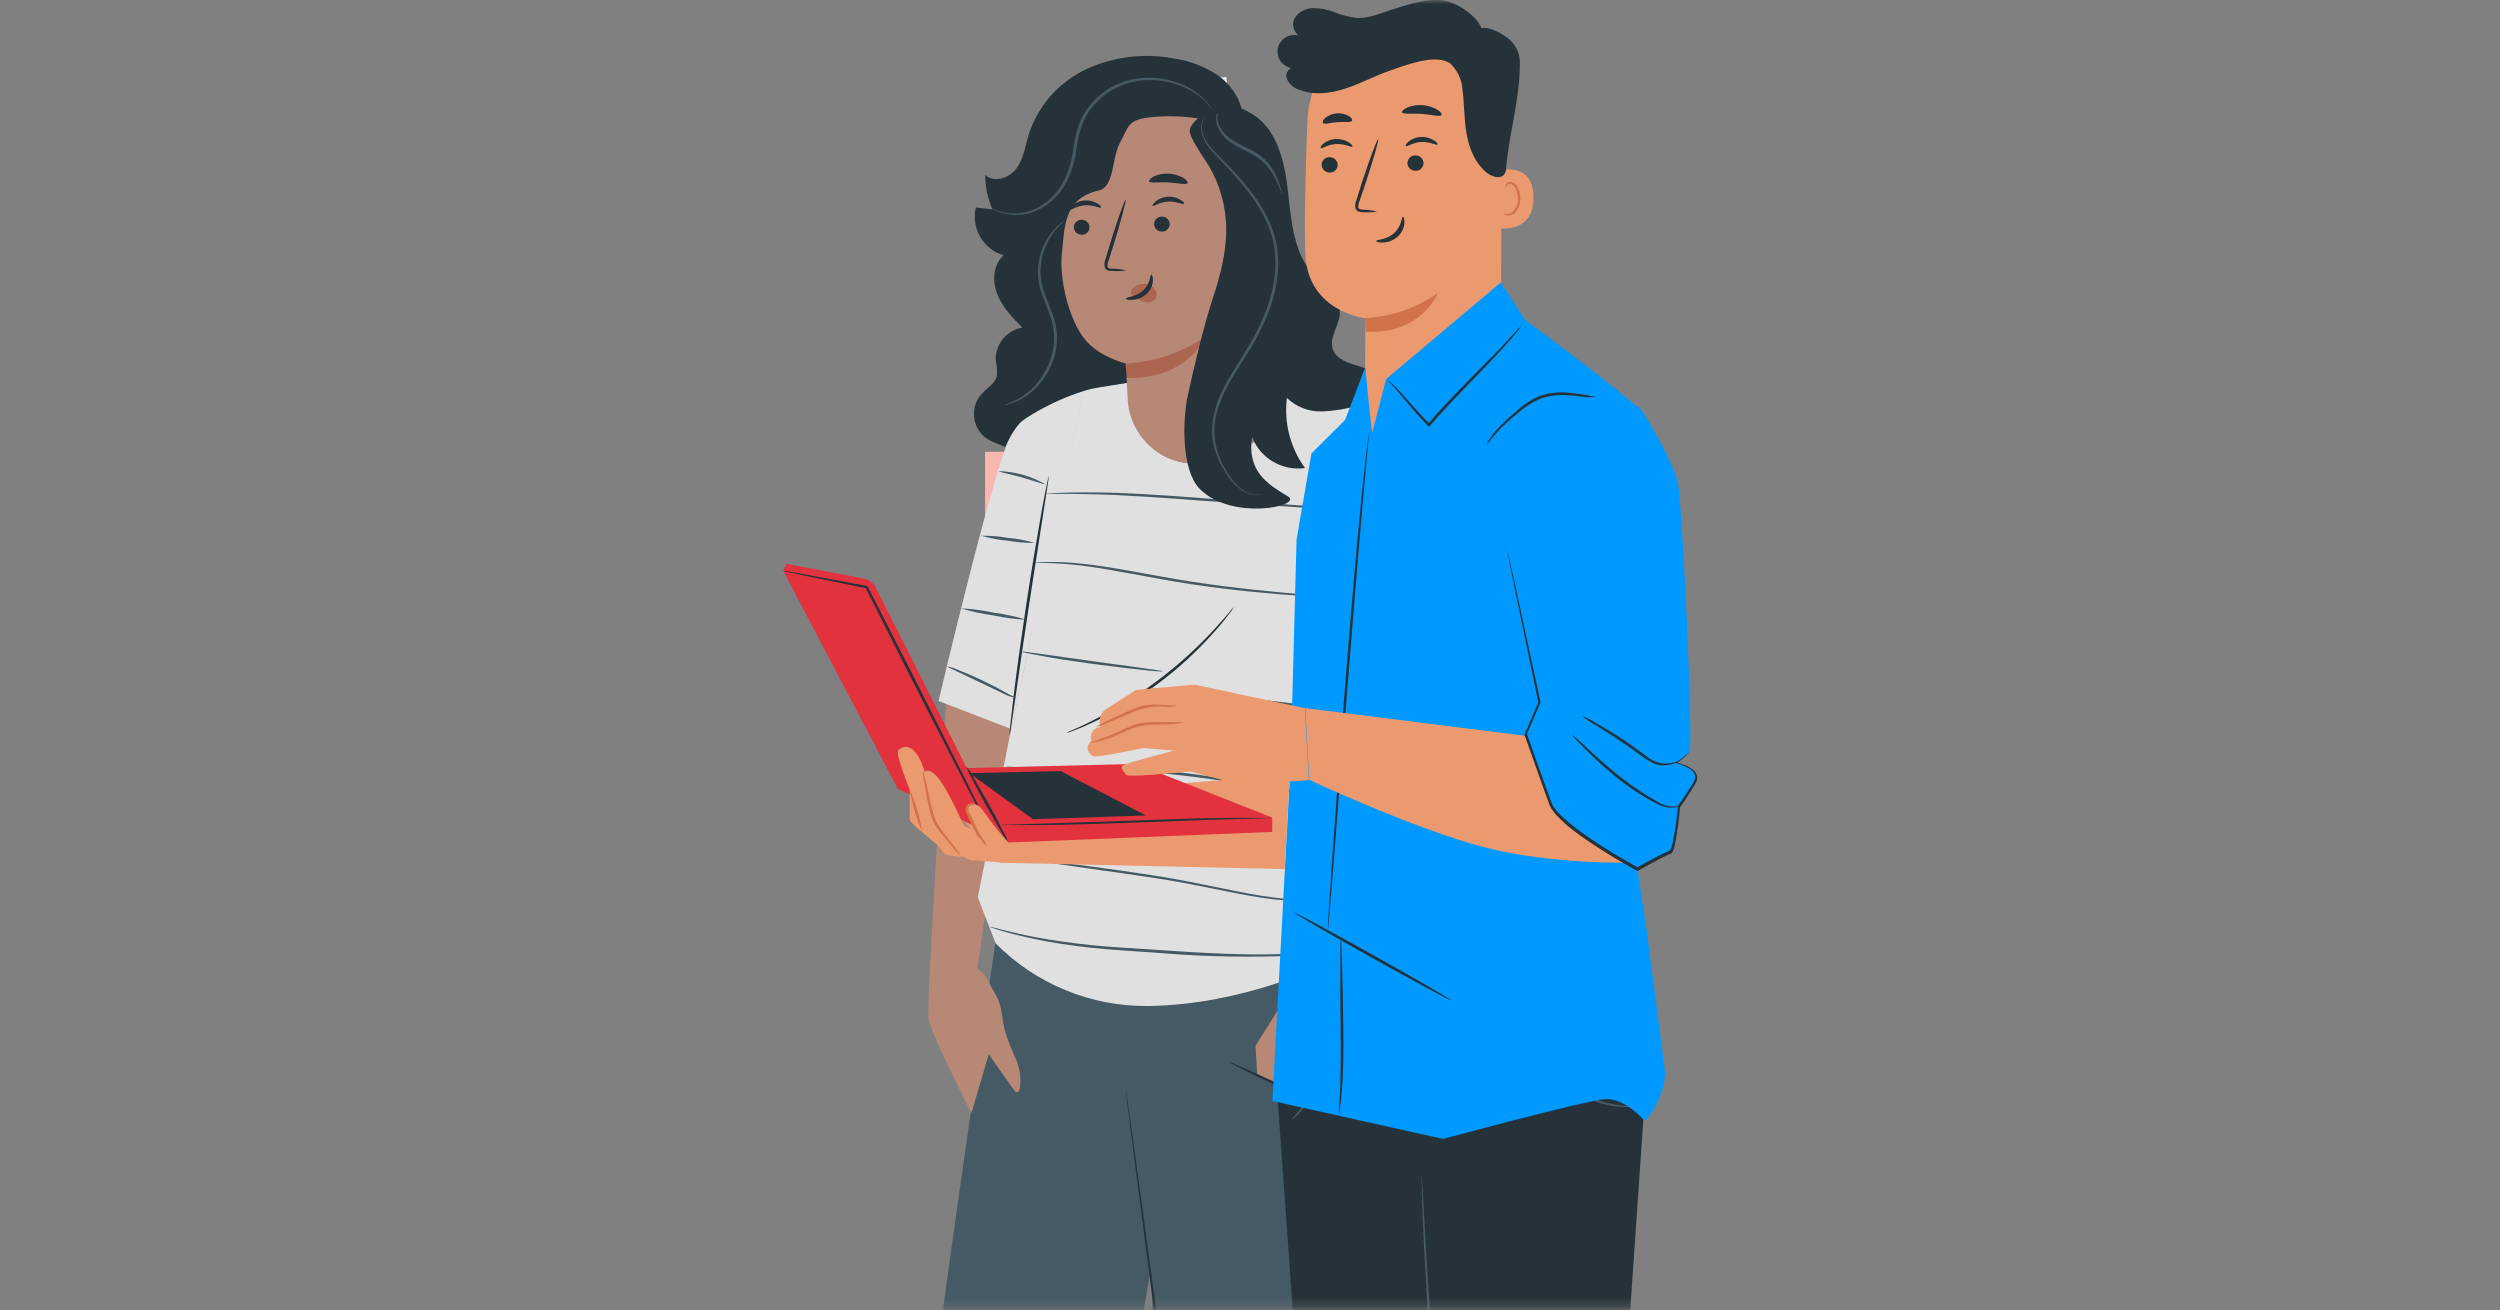 <svg width="290" height="152" viewBox="0 0 290 152" fill="none" xmlns="http://www.w3.org/2000/svg">
<rect x="0" y="0" width="290" height="152" fill="#808080" stroke="none"/>
<mask id="mask0_1302_7906" style="mask-type:alpha" maskUnits="userSpaceOnUse" x="0" y="0" width="290" height="152">
<rect width="289.534" height="151.75" fill="#D9D9D9"/>
</mask>
<g mask="url(#mask0_1302_7906)">
<path d="M109.373 152C111.665 135.195 115.458 109.405 115.458 109.405H115.447L116.561 99.852L127.694 100.025L136.252 131.367L132.664 152H109.373Z" fill="#455A64"/>
<path d="M133.603 149.003L124.763 99.787L148.252 99.451C148.253 99.453 151.768 103.228 153.499 106.852C155.23 110.466 156.344 119.099 156.344 119.099C156.344 119.099 161.213 129.939 160.477 135.479C160.197 137.59 159.305 144.389 158.307 152H133.692L133.603 149.003Z" fill="#455A64"/>
<path d="M133.86 152C132.891 144.508 132.087 138.298 131.511 133.867C131.218 131.509 130.98 129.659 130.818 128.382C130.742 127.765 130.689 127.279 130.645 126.943C130.602 126.608 130.602 126.445 130.602 126.445C130.602 126.445 130.634 126.608 130.689 126.933C130.742 127.257 130.807 127.755 130.894 128.371C131.078 129.648 131.327 131.498 131.662 133.846L134.123 152H133.86Z" fill="#263239"/>
<path d="M149.962 152L147.711 120.566H147.722L170.992 119.409L173.387 152H149.962Z" fill="#263239"/>
<path d="M165.609 152C165.546 151.026 165.485 150.077 165.432 149.177C165.205 145.141 165.043 141.863 164.978 139.591C164.946 138.476 164.902 137.599 164.902 136.983V136.064C164.902 136.064 164.946 136.107 164.946 136.269C164.956 136.442 164.989 136.669 164.989 136.95C165.021 137.556 165.065 138.433 165.129 139.558C165.227 141.82 165.422 145.097 165.681 149.133C165.741 150.047 165.808 151.012 165.879 152H165.609Z" fill="#455A64"/>
<path d="M166.512 152L164.825 135.674L158.658 120.051L190.683 118.742L190.693 118.72V128.955L189.105 152H166.512Z" fill="#263239"/>
<path d="M132.109 61.108H144.27V73.27H132.109V61.108Z" fill="#EE7160"/>
<path d="M114.267 52.41H126.428V73.269H114.267V52.41Z" fill="#EE7160"/>
<g opacity="0.5">
<path d="M114.267 52.41H126.428V73.269H114.267V52.41Z" fill="white"/>
</g>
<path d="M142.268 8.939C142.268 8.939 143.718 22.376 141.868 29.733L123.919 28.944C123.919 28.944 127.76 15.69 125.402 9.837L142.268 8.939Z" fill="#EBEBEB"/>
<path d="M126.874 14.608C126.874 14.673 129.6 14.889 132.965 15.095C136.341 15.301 139.067 15.409 139.078 15.344C139.078 15.279 136.351 15.052 132.987 14.846C129.611 14.641 126.885 14.543 126.874 14.608Z" fill="white"/>
<path d="M126.862 17.681C126.862 17.746 129.589 17.963 132.954 18.168C136.329 18.374 139.066 18.482 139.066 18.417C139.066 18.352 136.34 18.136 132.976 17.93C129.6 17.724 126.874 17.616 126.862 17.681Z" fill="white"/>
<path d="M129.956 20.699C130.291 20.786 130.627 20.829 130.962 20.84C131.579 20.905 132.455 20.97 133.429 21.024C134.392 21.078 135.279 21.122 135.896 21.132C136.231 21.175 136.578 21.175 136.924 21.132C136.588 21.046 136.253 21.002 135.907 20.992C135.29 20.927 134.414 20.862 133.44 20.808C132.477 20.754 131.59 20.71 130.973 20.699C130.638 20.656 130.291 20.656 129.956 20.699Z" fill="white"/>
<path d="M141.889 114.263C141.954 114.079 141.976 113.885 141.987 113.679C142.03 113.311 142.052 112.77 142.062 112.099C142.062 110.357 141.954 108.615 141.76 106.884C141.522 104.915 141.327 103.13 141.143 101.702C141.089 100.988 141.002 100.263 140.862 99.559C140.797 100.285 140.807 101.009 140.894 101.734C140.981 103.065 141.186 104.904 141.403 106.928C141.619 108.95 141.77 110.79 141.814 112.11C141.857 113.43 141.835 114.263 141.9 114.274L141.889 114.263Z" fill="#455A64"/>
<path d="M139.239 105.543C139.64 104.612 139.878 103.617 139.943 102.611C140.126 101.616 140.159 100.598 140.018 99.592C139.813 100.576 139.672 101.561 139.596 102.557C139.412 103.542 139.293 104.537 139.228 105.532L139.239 105.543Z" fill="#455A64"/>
<path d="M130.14 102.621C130.205 102.621 130.183 102.157 130.692 101.81C130.833 101.713 130.995 101.659 131.168 101.637C131.342 101.616 131.503 101.637 131.666 101.713C131.861 101.789 132.023 101.907 132.142 102.08C132.261 102.243 132.315 102.448 132.315 102.654C132.315 102.859 132.25 103.054 132.142 103.227C132.023 103.39 131.861 103.519 131.666 103.595C131.503 103.649 131.33 103.671 131.168 103.65C131.006 103.628 130.844 103.563 130.703 103.465C130.205 103.097 130.248 102.611 130.183 102.633C130.119 102.654 130.13 102.74 130.151 102.935C130.195 103.216 130.335 103.477 130.551 103.66C130.714 103.812 130.919 103.909 131.136 103.953C131.352 103.996 131.58 103.985 131.785 103.909C132.034 103.823 132.261 103.66 132.423 103.444C132.585 103.227 132.672 102.968 132.672 102.697C132.672 102.427 132.597 102.167 132.445 101.94C132.294 101.713 132.077 101.54 131.828 101.453C131.623 101.378 131.406 101.345 131.19 101.388C130.974 101.421 130.768 101.518 130.606 101.659C130.378 101.832 130.227 102.092 130.183 102.362C130.119 102.546 130.151 102.654 130.162 102.654L130.14 102.621Z" fill="#455A64"/>
<path d="M159.135 47.725C161.678 50.041 163.777 52.8 165.302 55.883C167.38 60.135 180.06 84.792 178.307 87.475C176.554 90.158 171.383 92.408 170.863 92.333C170.344 92.257 160.629 86.415 160.629 86.415C160.629 86.415 154.581 67.124 154.516 67.081C154.451 67.027 159.146 47.736 159.146 47.736L159.135 47.725Z" fill="#E0E0E0"/>
<path d="M109.811 80.529C109.811 80.529 107.431 116.178 107.701 118.061C107.972 119.943 112.689 129.118 112.689 129.118L115.848 118.353L113.273 113.127L117.449 83.753L109.811 80.518L109.811 80.529Z" fill="#B78876"/>
<path d="M125.738 45.172L130.812 44.382C130.812 44.382 130.574 53.448 138.44 53.784C147.366 54.152 148.913 44.62 148.913 44.62C148.913 44.62 157.535 46.211 159.115 47.66C160.695 49.11 153.208 87.182 153.208 87.182L153.922 111.763C153.922 111.763 144.358 116.567 133.17 116.697C129.893 116.73 126.636 116.112 123.596 114.857C120.555 113.614 117.807 111.763 115.492 109.426L113.426 104.093L117.331 84.37L125.738 45.172Z" fill="#E0E0E0"/>
<path d="M125.748 45.345C125.748 45.345 119.495 47.196 117.59 49.738C115.697 52.281 108.87 81.318 108.87 81.318L117.309 84.564L125.748 45.356V45.345Z" fill="#E0E0E0"/>
<path d="M121.635 55.126C121.646 55.234 121.646 55.331 121.635 55.439C121.635 55.677 121.56 55.97 121.517 56.326C121.397 57.138 121.224 58.23 121.019 59.562C120.586 62.342 120.002 66.085 119.363 70.229C118.725 74.373 118.195 78.138 117.795 80.918C117.6 82.249 117.437 83.342 117.319 84.153L117.167 85.04C117.135 85.246 117.113 85.343 117.102 85.343C117.091 85.246 117.091 85.138 117.102 85.04C117.102 84.802 117.156 84.499 117.189 84.153C117.264 83.385 117.394 82.27 117.557 80.897C117.892 78.149 118.411 74.362 119.039 70.186C119.666 66.01 120.305 62.245 120.791 59.529C121.029 58.166 121.246 57.062 121.408 56.305C121.473 55.958 121.538 55.688 121.592 55.439C121.592 55.342 121.614 55.234 121.646 55.136L121.635 55.126Z" fill="#263239"/>
<path d="M143.176 70.359C143.013 70.64 142.819 70.9 142.613 71.16C142.245 71.668 141.672 72.393 140.936 73.215C137.063 77.619 132.325 81.189 127.012 83.688C126.006 84.164 125.162 84.522 124.578 84.738C124.275 84.868 123.971 84.965 123.658 85.051C123.939 84.889 124.232 84.737 124.535 84.629C125.108 84.381 125.92 84.013 126.915 83.493C132.119 80.897 136.814 77.37 140.763 73.097C141.52 72.274 142.116 71.603 142.516 71.116C142.711 70.846 142.927 70.597 143.165 70.381L143.176 70.359Z" fill="#263239"/>
<path d="M121.236 56.164C121.203 56.251 120.035 55.797 118.564 55.385C117.092 54.974 115.859 54.768 115.87 54.65C117.753 54.703 119.602 55.224 121.236 56.164Z" fill="#455A64"/>
<path d="M158.432 59.291C158.302 59.302 158.172 59.302 158.053 59.291L156.96 59.237L152.979 59.01L139.812 58.112C134.662 57.712 130.009 57.398 126.634 57.333C124.957 57.29 123.583 57.279 122.642 57.29H121.549C121.419 57.301 121.3 57.301 121.171 57.29C121.289 57.258 121.419 57.236 121.549 57.246C121.798 57.246 122.166 57.203 122.631 57.181C123.572 57.138 124.946 57.106 126.634 57.117C130.021 57.117 134.683 57.409 139.823 57.809L152.99 58.794L156.982 59.129L158.064 59.237C158.194 59.237 158.313 59.248 158.432 59.28L158.432 59.291Z" fill="#455A64"/>
<path d="M120.002 62.969C118.975 62.991 117.936 62.904 116.919 62.721C115.88 62.634 114.842 62.439 113.835 62.147C114.863 62.125 115.902 62.212 116.919 62.396C117.968 62.483 118.996 62.666 120.002 62.969Z" fill="#455A64"/>
<path d="M156.549 69.44C156.419 69.462 156.3 69.462 156.17 69.44L155.099 69.397C154.169 69.342 152.827 69.266 151.161 69.147C147.85 68.909 143.252 68.531 138.221 67.774C135.711 67.395 133.331 66.93 131.167 66.54C129.014 66.14 127.056 65.804 125.4 65.599C123.745 65.404 122.414 65.339 121.484 65.307C120.564 65.285 120.045 65.306 120.034 65.274C120.153 65.241 120.283 65.231 120.413 65.231C120.661 65.231 121.029 65.188 121.484 65.188C122.804 65.177 124.113 65.231 125.433 65.382C127.088 65.545 129.047 65.858 131.21 66.248C133.374 66.637 135.755 67.092 138.265 67.481C143.274 68.249 147.85 68.66 151.161 68.953L155.088 69.299L156.159 69.407C156.289 69.407 156.419 69.407 156.538 69.44L156.549 69.44Z" fill="#455A64"/>
<path d="M134.965 77.868C134.748 77.889 134.522 77.889 134.305 77.868C133.883 77.868 133.277 77.781 132.52 77.705C131.027 77.553 128.949 77.305 126.677 77.002C124.395 76.688 122.361 76.385 120.857 76.093C120.121 75.963 119.515 75.844 119.104 75.757C118.899 75.725 118.682 75.671 118.488 75.596C118.704 75.584 118.931 75.596 119.147 75.639L120.911 75.877L126.742 76.699L132.574 77.5L134.337 77.759C134.554 77.77 134.76 77.813 134.965 77.878V77.868Z" fill="#455A64"/>
<path d="M154.43 82.249C154.159 82.27 153.878 82.249 153.607 82.217L151.368 82.011C149.475 81.827 146.867 81.546 143.978 81.222C141.09 80.897 138.493 80.604 136.589 80.334L134.361 80.021C134.09 79.999 133.808 79.945 133.549 79.87C133.82 79.858 134.101 79.869 134.371 79.901L136.611 80.108C138.493 80.291 141.111 80.572 144 80.907C146.9 81.232 149.485 81.524 151.39 81.795L153.618 82.097C153.889 82.119 154.17 82.174 154.43 82.249Z" fill="#455A64"/>
<path d="M153.467 92.516C153.337 92.516 153.218 92.516 153.088 92.484L152.017 92.311L148.101 91.618C144.801 91.055 140.224 90.245 135.161 89.736C132.618 89.487 130.184 89.325 127.966 89.281C125.759 89.238 123.747 89.281 122.081 89.281C120.414 89.281 119.04 89.206 118.099 89.119C117.634 89.076 117.277 89.043 117.028 89C116.899 88.99 116.779 88.968 116.649 88.936C116.779 88.925 116.909 88.925 117.028 88.936L118.11 89C119.051 89.043 120.403 89.076 122.081 89.054C123.757 89.033 125.781 88.968 127.977 89C130.173 89.033 132.64 89.173 135.193 89.422C140.3 89.93 144.866 90.774 148.165 91.402C149.81 91.726 151.141 92.019 152.06 92.192L153.11 92.419C153.229 92.44 153.348 92.473 153.456 92.516H153.467Z" fill="#455A64"/>
<path d="M153.65 104.255C153.521 104.298 153.391 104.321 153.261 104.331C153.001 104.374 152.612 104.418 152.103 104.45C150.686 104.537 149.258 104.494 147.841 104.331C144.249 103.963 139.445 102.676 134.046 101.864C128.647 101.053 123.714 100.404 120.176 99.852C118.77 99.668 117.374 99.419 115.989 99.083C115.61 98.975 115.253 98.856 114.896 98.705C114.767 98.662 114.647 98.597 114.539 98.522C114.669 98.553 114.799 98.586 114.918 98.64C115.275 98.78 115.632 98.911 116 99.008C116.962 99.246 118.412 99.419 120.186 99.668C123.735 100.166 128.658 100.739 134.078 101.594C139.499 102.448 144.303 103.714 147.851 104.125C149.247 104.309 150.664 104.385 152.082 104.353C153.099 104.299 153.65 104.223 153.65 104.255Z" fill="#455A64"/>
<path d="M119.082 71.895C117.784 71.83 116.507 71.657 115.242 71.386C113.954 71.213 112.688 70.943 111.444 70.565C112.742 70.63 114.03 70.802 115.295 71.073C116.583 71.246 117.849 71.516 119.082 71.895Z" fill="#455A64"/>
<path d="M117.848 80.864C117.848 80.864 117.718 80.907 117.492 80.864C117.177 80.81 116.874 80.702 116.583 80.551L113.802 79.209C111.616 78.17 109.832 77.359 109.864 77.294C110.286 77.37 110.708 77.5 111.097 77.694C111.833 77.976 112.85 78.398 113.943 78.928C115.035 79.447 116.009 79.955 116.701 80.356C117.059 80.583 117.448 80.756 117.859 80.875L117.848 80.864Z" fill="#455A64"/>
<path d="M114.778 107.49C114.907 107.501 115.048 107.533 115.167 107.565L116.282 107.858C117.244 108.107 118.651 108.442 120.393 108.767C122.135 109.091 124.233 109.384 126.56 109.632C128.875 109.882 131.493 109.99 134.198 110.185C139.619 110.574 144.541 110.801 148.101 110.682C149.875 110.639 151.314 110.52 152.299 110.444L153.435 110.336C153.564 110.325 153.705 110.325 153.846 110.336C153.716 110.379 153.586 110.401 153.456 110.411C153.197 110.455 152.84 110.52 152.32 110.584C151.336 110.704 149.897 110.855 148.112 110.931C143.459 111.049 138.807 110.92 134.177 110.52C131.472 110.325 128.875 110.195 126.527 109.935C124.18 109.676 122.081 109.351 120.328 108.994C118.575 108.637 117.191 108.269 116.227 107.988C115.751 107.858 115.383 107.728 115.135 107.642C115.016 107.598 114.897 107.545 114.789 107.48L114.778 107.49Z" fill="#455A64"/>
<path d="M112.008 118.341C113.836 121.079 115.719 123.784 117.645 126.467C117.731 126.575 117.828 126.705 117.969 126.705C118.11 126.705 118.251 126.488 118.294 126.315C118.477 125.125 118.316 123.914 117.818 122.81C117.32 121.728 116.898 120.613 116.541 119.466C116.249 118.266 116.26 117 115.741 115.853C115.459 115.237 115.07 114.685 114.777 114.09C114.366 113.149 113.62 112.391 112.678 111.969" fill="#B78876"/>
<path d="M158.021 61.163C158.011 61.498 157.967 61.844 157.902 62.169L157.448 64.895C157.059 67.2 156.485 70.381 155.836 73.896C155.187 77.413 154.603 80.583 154.127 82.876C153.91 83.98 153.715 84.889 153.575 85.592C153.521 85.927 153.434 86.252 153.326 86.576C153.337 86.241 153.38 85.895 153.445 85.571C153.564 84.878 153.705 83.948 153.899 82.844C154.3 80.539 154.862 77.359 155.511 73.843C156.161 70.326 156.745 67.167 157.221 64.873C157.448 63.77 157.632 62.85 157.773 62.158C157.827 61.822 157.902 61.487 158.021 61.174L158.021 61.163Z" fill="#263239"/>
<path d="M168.699 63.153C168.169 63.402 167.606 63.597 167.033 63.738C165.994 64.051 164.566 64.473 162.965 64.917C161.353 65.361 159.914 65.75 158.865 66.01C158.302 66.183 157.729 66.301 157.144 66.377C157.675 66.118 158.237 65.912 158.811 65.76C159.849 65.447 161.277 65.025 162.879 64.582C164.491 64.138 165.919 63.748 166.979 63.488C167.542 63.327 168.115 63.207 168.699 63.153Z" fill="#455A64"/>
<path d="M174.543 74.46C174.381 74.6 174.186 74.719 173.98 74.795C173.439 75.033 172.866 75.228 172.282 75.347C170.81 75.672 168.787 76.05 166.569 76.58C164.351 77.099 162.35 77.619 160.911 78.008L159.201 78.463C159.007 78.538 158.79 78.582 158.585 78.592C158.78 78.484 158.985 78.397 159.201 78.344C159.591 78.203 160.175 78.008 160.889 77.792C162.317 77.348 164.308 76.785 166.537 76.266C168.766 75.747 170.81 75.389 172.271 75.13C172.844 75.022 173.418 74.871 173.97 74.676C174.153 74.59 174.348 74.513 174.543 74.46Z" fill="#455A64"/>
<path d="M162.923 84.554L153.683 108.669L156.302 118.764L172.941 91.002C172.941 91.002 167.002 84.024 162.923 84.554Z" fill="#B78876"/>
<path d="M153.855 108.215L145.644 121.307L145.838 124.682L156.29 129.118L157.047 116.676L153.866 108.226L153.855 108.215Z" fill="#B78876"/>
<path d="M158.822 130.557C158.822 130.557 157.967 130.026 156.528 129.323C156.139 129.128 155.739 128.955 155.328 128.804C154.895 128.641 154.397 128.523 153.889 128.36C152.861 128.035 151.757 127.635 150.621 127.126C148.36 126.121 146.369 125.125 144.92 124.422L143.21 123.557C142.994 123.459 142.788 123.34 142.593 123.21C142.821 123.253 143.048 123.341 143.264 123.449L145.017 124.217L150.762 126.835C151.887 127.322 152.991 127.733 153.997 128.068C154.494 128.241 154.992 128.361 155.436 128.544C155.858 128.707 156.269 128.89 156.669 129.107C157.232 129.41 157.783 129.745 158.303 130.102C158.498 130.232 158.681 130.383 158.844 130.557H158.822Z" fill="#263239"/>
<path d="M122.652 21.403C122.652 17.14 127.629 9.545 131.892 9.696L142.808 14.37C143.435 14.392 144.03 14.652 144.474 15.095C144.917 15.539 145.177 16.123 145.21 16.75L146.291 45.821C146.367 47.845 145.642 49.814 144.268 51.307C142.894 52.8 140.99 53.687 138.967 53.774C136.944 53.849 134.964 53.146 133.45 51.805C131.935 50.463 130.993 48.581 130.831 46.568C130.69 44.501 130.647 42.132 130.647 42.143C130.647 42.154 125.162 41.591 123.583 34.591C122.771 31.129 122.641 26.142 122.641 21.403L122.652 21.403Z" fill="#B78876"/>
<path d="M124.567 26.38C124.578 26.618 124.686 26.834 124.859 26.996C125.032 27.159 125.26 27.245 125.498 27.234C125.616 27.234 125.724 27.212 125.833 27.169C125.941 27.126 126.039 27.061 126.125 26.974C126.212 26.888 126.277 26.791 126.32 26.683C126.363 26.575 126.385 26.455 126.385 26.347C126.374 26.109 126.265 25.892 126.092 25.731C125.919 25.568 125.692 25.481 125.454 25.492C125.335 25.492 125.227 25.514 125.119 25.558C125.01 25.601 124.913 25.666 124.827 25.741C124.74 25.828 124.675 25.925 124.632 26.034C124.589 26.142 124.567 26.26 124.567 26.369L124.567 26.38Z" fill="#263239"/>
<path d="M124.093 24.323C124.211 24.431 124.872 23.88 125.845 23.815C126.83 23.75 127.565 24.193 127.695 24.075C127.815 23.955 127.62 23.815 127.284 23.599C126.841 23.339 126.322 23.209 125.813 23.253C125.305 23.285 124.828 23.479 124.428 23.804C124.114 24.053 124.006 24.28 124.082 24.323H124.093Z" fill="#263239"/>
<path d="M133.872 26.011C133.883 26.249 133.991 26.465 134.164 26.628C134.337 26.79 134.564 26.877 134.802 26.866C134.922 26.866 135.03 26.845 135.138 26.801C135.246 26.758 135.343 26.693 135.43 26.607C135.516 26.52 135.581 26.422 135.625 26.314C135.668 26.206 135.689 26.087 135.689 25.979C135.679 25.741 135.571 25.525 135.398 25.362C135.225 25.2 134.997 25.113 134.759 25.124C134.64 25.124 134.532 25.145 134.424 25.189C134.316 25.232 134.218 25.297 134.131 25.384C134.045 25.47 133.98 25.568 133.937 25.676C133.893 25.784 133.872 25.903 133.872 26.011Z" fill="#263239"/>
<path d="M133.711 23.88C133.83 23.988 134.49 23.437 135.464 23.382C136.437 23.329 137.184 23.762 137.314 23.632C137.444 23.502 137.238 23.372 136.903 23.166C136.459 22.896 135.951 22.776 135.432 22.82C134.923 22.853 134.436 23.047 134.047 23.372C133.744 23.62 133.646 23.847 133.711 23.89L133.711 23.88Z" fill="#263239"/>
<path d="M130.638 31.356C130.107 31.237 129.567 31.172 129.026 31.172C128.777 31.172 128.539 31.129 128.485 30.956C128.453 30.696 128.485 30.436 128.604 30.209L129.22 28.262C130.075 25.492 130.67 23.22 130.562 23.188C130.454 23.155 129.664 25.373 128.82 28.121L128.236 30.079C128.095 30.393 128.074 30.739 128.171 31.064C128.215 31.151 128.268 31.226 128.344 31.28C128.42 31.334 128.506 31.377 128.604 31.399C128.744 31.432 128.896 31.432 129.036 31.432C129.577 31.475 130.119 31.453 130.648 31.356H130.638Z" fill="#263239"/>
<path d="M130.562 42.164C133.894 42.002 137.129 40.91 139.877 39.027C139.877 39.027 137.8 44.047 130.67 43.841L130.562 42.175L130.562 42.164Z" fill="#AB6550"/>
<path d="M131.211 33.693C131.384 33.444 131.612 33.249 131.882 33.12C132.153 32.99 132.445 32.925 132.748 32.947C132.964 32.947 133.18 33 133.375 33.087C133.57 33.173 133.754 33.303 133.895 33.466C134.036 33.617 134.133 33.812 134.154 34.028C134.186 34.234 134.154 34.45 134.046 34.634C133.906 34.818 133.71 34.948 133.494 35.024C133.277 35.099 133.04 35.099 132.813 35.045C132.337 34.916 131.893 34.688 131.514 34.375C131.395 34.298 131.298 34.212 131.222 34.104C131.19 34.05 131.168 33.985 131.168 33.92C131.168 33.855 131.19 33.79 131.222 33.736" fill="#AB6550"/>
<path d="M133.56 31.843C133.397 31.843 133.462 32.903 132.608 33.694C131.742 34.483 130.606 34.461 130.617 34.613C130.617 34.764 130.877 34.807 131.353 34.786C131.98 34.754 132.565 34.505 133.019 34.083C133.452 33.672 133.722 33.108 133.743 32.514C133.755 32.092 133.625 31.843 133.549 31.843L133.56 31.843Z" fill="#263239"/>
<path d="M133.288 21.034C133.396 21.294 134.37 21.099 135.517 21.164C136.675 21.229 137.627 21.489 137.757 21.229C137.822 21.11 137.637 20.872 137.248 20.613C136.729 20.331 136.156 20.169 135.56 20.137C134.965 20.115 134.381 20.223 133.84 20.461C133.429 20.688 133.256 20.916 133.288 21.034Z" fill="#263239"/>
<path d="M124.277 21.467C124.46 21.673 125.12 21.402 125.932 21.349C126.743 21.284 127.436 21.402 127.587 21.154C127.652 21.034 127.522 20.819 127.208 20.634C126.797 20.396 126.311 20.299 125.845 20.353C125.369 20.396 124.915 20.58 124.547 20.883C124.277 21.132 124.2 21.37 124.287 21.467H124.277Z" fill="#263239"/>
<path d="M130.702 43.777L130.561 42.164C130.561 42.164 127.478 41.385 125.876 39.406C123.961 37.079 122.825 32.244 123.193 29.258C123.518 26.628 123.247 23.036 127.456 22.095C129.306 21.673 128.938 18.33 129.923 16.545C130.929 14.695 130.777 14.078 132.866 13.667C134.9 13.407 136.944 13.429 138.967 13.732C138.35 14.251 137.918 14.835 138.015 15.355C138.145 16.047 139.248 17.768 139.649 18.341C141.163 20.526 142.051 23.079 142.213 25.73C142.397 28.76 141.629 31.778 140.666 34.656C139.703 37.534 138.426 42.89 137.788 45.864C137.15 48.829 137.042 54.585 139.194 56.738C142.894 60.438 151.041 58.729 149.451 57.614C146.908 56.089 144.68 54.671 145.221 50.636C145.675 51.858 146.54 52.886 147.655 53.546C148.78 54.206 150.089 54.477 151.377 54.293C149.678 51.945 148.921 49.035 149.278 46.157C149.819 46.676 150.446 47.076 151.139 47.346C151.831 47.617 152.578 47.747 153.324 47.725C154.806 47.672 156.289 47.422 157.706 46.99C158.788 46.708 160.043 46.232 160.259 45.14C160.497 43.842 159.058 42.9 157.792 42.522C156.527 42.143 155.012 41.743 154.601 40.498C154.135 39.103 155.423 37.707 155.423 36.236C155.423 34.386 153.573 33.217 152.34 31.865C150.143 29.398 149.808 25.871 149.451 22.625C149.105 19.369 148.455 15.777 145.924 13.688C145.34 13.245 144.701 12.877 144.03 12.596C143.587 11.016 142.592 9.642 141.228 8.712C139.757 7.738 138.102 7.089 136.349 6.818C132.919 6.126 129.36 6.526 126.158 7.954C124.567 8.679 123.15 9.718 121.982 11.005C120.813 12.304 119.926 13.818 119.374 15.474C118.952 16.837 118.757 18.319 117.957 19.477C117.156 20.634 115.317 21.273 114.289 20.288C114.289 21.663 114.57 23.026 115.121 24.291L113.196 24.064C112.926 25.222 113.11 26.445 113.704 27.483C114.31 28.511 115.274 29.278 116.42 29.614C115.187 30.696 115.089 32.611 115.685 34.126C116.279 35.641 117.437 36.841 118.584 37.999C117.675 38.161 116.864 38.637 116.301 39.363C115.728 40.087 115.447 40.986 115.512 41.905C115.652 42.467 115.695 43.051 115.63 43.625C115.414 44.513 114.505 44.999 113.889 45.67C113.499 46.102 113.218 46.622 113.077 47.184C112.937 47.747 112.947 48.343 113.088 48.905C113.24 49.468 113.521 49.987 113.921 50.408C114.321 50.831 114.819 51.144 115.371 51.328L116.604 51.848C116.604 51.848 117.567 49.651 118.563 48.84C119.558 48.028 124.026 45.497 127.38 44.956L130.734 44.415L130.647 43.777H130.702Z" fill="#263239"/>
<path d="M146.314 57.333C146.152 57.398 145.968 57.43 145.795 57.43C145.286 57.43 144.789 57.3 144.356 57.051C143.187 56.434 141.932 54.877 141.099 52.691C140.883 52.118 140.742 51.523 140.656 50.906C140.58 50.246 140.58 49.576 140.656 48.916C140.872 47.466 141.348 46.059 142.062 44.783C142.765 43.419 143.663 42.067 144.529 40.66C145.438 39.21 146.206 37.685 146.833 36.095C147.45 34.516 147.829 32.86 147.948 31.161C147.98 30.36 147.948 29.549 147.829 28.749C147.71 27.991 147.515 27.234 147.245 26.51C146.163 23.664 144.291 21.576 142.765 19.855C141.976 19.012 141.251 18.254 140.623 17.573C140.061 16.999 139.65 16.307 139.422 15.528C139.293 15.03 139.303 14.511 139.466 14.035C139.52 13.872 139.595 13.71 139.714 13.58C139.714 13.58 139.617 13.732 139.531 14.056C139.39 14.532 139.39 15.03 139.531 15.495C139.779 16.242 140.201 16.902 140.764 17.454C141.381 18.124 142.149 18.849 142.939 19.693C144.497 21.381 146.401 23.491 147.526 26.401C147.807 27.148 148.013 27.915 148.143 28.694C148.262 29.506 148.294 30.339 148.262 31.161C148.153 32.892 147.775 34.601 147.136 36.224C146.509 37.837 145.73 39.384 144.799 40.844C143.923 42.262 143.025 43.593 142.333 44.934C141.629 46.189 141.153 47.552 140.926 48.959C140.764 50.203 140.905 51.469 141.327 52.659C142.106 54.801 143.317 56.359 144.41 56.975C144.832 57.236 145.297 57.376 145.795 57.398C146.141 57.365 146.314 57.322 146.325 57.333H146.314Z" fill="#455A64"/>
<path d="M148.706 22.539C148.706 22.539 148.468 21.857 147.971 20.818C147.678 20.212 147.311 19.661 146.867 19.152C146.315 18.557 145.655 18.07 144.909 17.713C144.151 17.356 143.405 16.945 142.702 16.48C142.117 16.08 141.652 15.539 141.338 14.911C141.122 14.489 141.025 14.002 141.079 13.526C141.079 13.353 141.144 13.18 141.241 13.039C141.241 13.202 141.23 13.375 141.209 13.537C141.209 13.97 141.338 14.392 141.544 14.771C141.879 15.344 142.334 15.831 142.886 16.199C143.589 16.631 144.324 17.021 145.071 17.367C145.839 17.735 146.532 18.254 147.094 18.892C147.549 19.455 147.916 20.072 148.176 20.743C148.36 21.164 148.511 21.608 148.63 22.051C148.706 22.344 148.739 22.517 148.706 22.527V22.539Z" fill="#455A64"/>
<path d="M114.56 23.837C114.95 24.085 115.361 24.291 115.793 24.453C117.005 24.875 118.325 24.875 119.537 24.453C120.424 24.128 121.236 23.631 121.917 22.982C122.599 22.332 123.15 21.565 123.54 20.699C124.016 19.693 124.33 18.611 124.482 17.497C124.6 16.274 124.903 15.073 125.357 13.937C125.866 12.855 126.602 11.892 127.511 11.103C128.42 10.324 129.48 9.739 130.627 9.393C132.509 8.852 134.5 8.885 136.361 9.512C137.616 9.902 138.752 10.583 139.693 11.503C139.942 11.752 140.169 12.033 140.364 12.325C140.44 12.423 140.494 12.531 140.537 12.65C140.256 12.271 139.953 11.914 139.617 11.579C138.665 10.724 137.54 10.096 136.306 9.729C134.489 9.155 132.553 9.134 130.735 9.675C129.631 10.021 128.614 10.583 127.749 11.341C126.883 12.098 126.169 13.028 125.682 14.067C125.228 15.181 124.946 16.35 124.828 17.551C124.676 18.687 124.341 19.79 123.843 20.829C123.443 21.716 122.859 22.517 122.145 23.176C121.419 23.837 120.575 24.345 119.656 24.659C118.401 25.07 117.038 25.027 115.805 24.551C115.469 24.421 115.166 24.248 114.874 24.043C114.776 23.977 114.69 23.902 114.615 23.815L114.56 23.837Z" fill="#455A64"/>
<path d="M116.562 46.958C116.562 46.958 116.898 46.838 117.482 46.579C118.293 46.222 119.04 45.713 119.69 45.097C120.642 44.177 121.377 43.052 121.821 41.797C122.373 40.272 122.426 38.616 121.962 37.068C121.453 35.435 120.609 33.931 120.447 32.373C120.295 31.01 120.522 29.625 121.106 28.392C121.496 27.559 122.037 26.812 122.708 26.185C122.892 26.012 123.087 25.86 123.292 25.719C123.433 25.622 123.508 25.579 123.52 25.59C123.52 25.601 123.249 25.828 122.805 26.271C122.188 26.921 121.691 27.667 121.334 28.489C120.804 29.701 120.598 31.032 120.75 32.352C120.933 33.834 121.745 35.305 122.286 36.993C122.773 38.605 122.719 40.347 122.123 41.926C121.647 43.214 120.88 44.361 119.873 45.28C119.202 45.908 118.413 46.395 117.558 46.72C117.331 46.817 117.093 46.882 116.855 46.947C116.779 46.979 116.692 46.99 116.606 46.99L116.562 46.958Z" fill="#455A64"/>
<path d="M151.659 14.035C151.778 10.973 153.044 8.073 155.208 5.91C157.361 3.746 160.26 2.458 163.311 2.328H163.928C170.744 2.437 174.466 8.279 174.173 15.084L174.119 42.337C174.119 42.337 163.473 48.613 163.073 48.829L158.323 52.237L158.378 36.917C158.378 36.917 151.8 36.182 151.432 29.647C151.269 26.466 151.432 19.932 151.659 14.024V14.035Z" fill="#EB996E"/>
<path d="M158.324 36.885C161.364 36.755 164.296 35.76 166.773 34.007C166.773 34.007 164.967 38.8 158.421 38.486L158.324 36.885Z" fill="#D1734A"/>
<path d="M153.315 19.12C153.315 19.358 153.423 19.596 153.596 19.758C153.769 19.931 154.007 20.018 154.245 20.018C154.364 20.018 154.483 20.007 154.592 19.964C154.7 19.92 154.808 19.855 154.894 19.769C154.981 19.682 155.046 19.585 155.1 19.477C155.143 19.369 155.176 19.25 155.176 19.131C155.176 18.893 155.068 18.655 154.884 18.492C154.711 18.319 154.473 18.233 154.235 18.233C154.116 18.233 153.996 18.244 153.888 18.287C153.78 18.33 153.672 18.395 153.585 18.471C153.499 18.557 153.434 18.655 153.38 18.763C153.326 18.871 153.304 18.99 153.304 19.109L153.315 19.12Z" fill="#263239"/>
<path d="M153.205 17.183C153.324 17.302 154.006 16.75 155.012 16.707C156.018 16.664 156.775 17.14 156.862 17.01C156.948 16.88 156.786 16.739 156.451 16.512C156.007 16.231 155.477 16.101 154.958 16.123C154.438 16.144 153.93 16.328 153.519 16.653C153.237 16.902 153.14 17.118 153.205 17.172V17.183Z" fill="#263239"/>
<path d="M163.257 18.914C163.257 19.163 163.365 19.39 163.549 19.552C163.722 19.725 163.96 19.812 164.198 19.812C164.317 19.812 164.436 19.802 164.545 19.758C164.653 19.715 164.761 19.65 164.848 19.564C164.934 19.477 164.999 19.379 165.053 19.271C165.096 19.163 165.129 19.044 165.129 18.925C165.129 18.687 165.021 18.449 164.848 18.287C164.674 18.114 164.436 18.027 164.198 18.027C164.079 18.027 163.96 18.038 163.852 18.081C163.744 18.124 163.636 18.189 163.549 18.265C163.463 18.352 163.398 18.449 163.344 18.557C163.3 18.665 163.268 18.785 163.268 18.903L163.257 18.914Z" fill="#263239"/>
<path d="M163.084 16.945C163.203 17.064 163.895 16.512 164.891 16.469C165.886 16.426 166.654 16.902 166.741 16.772C166.827 16.642 166.665 16.502 166.33 16.274C165.886 15.993 165.356 15.863 164.837 15.885C164.317 15.906 163.809 16.09 163.398 16.415C163.116 16.664 163.019 16.891 163.084 16.934V16.945Z" fill="#263239"/>
<path d="M159.764 24.551C159.223 24.41 158.671 24.334 158.119 24.323C157.86 24.323 157.622 24.27 157.568 24.096C157.535 23.837 157.589 23.566 157.708 23.328C157.914 22.712 158.141 22.03 158.379 21.337C159.31 18.514 159.98 16.199 159.861 16.166C159.742 16.134 158.898 18.395 157.968 21.207L157.351 23.209C157.2 23.523 157.167 23.88 157.254 24.215C157.297 24.302 157.351 24.388 157.427 24.443C157.503 24.508 157.589 24.551 157.687 24.573C157.827 24.605 157.979 24.616 158.119 24.616C158.66 24.659 159.212 24.637 159.753 24.54L159.764 24.551Z" fill="#263239"/>
<path d="M162.739 25.135C162.576 25.135 162.62 26.228 161.722 27.039C160.824 27.851 159.655 27.786 159.655 27.938C159.655 28.089 159.915 28.133 160.412 28.133C161.051 28.111 161.657 27.873 162.133 27.44C162.587 27.029 162.868 26.466 162.912 25.849C162.933 25.373 162.803 25.135 162.728 25.135L162.739 25.135Z" fill="#263239"/>
<path d="M162.64 13.028C162.748 13.288 163.755 13.126 164.934 13.212C166.113 13.31 167.087 13.58 167.227 13.332C167.292 13.212 167.108 12.964 166.719 12.715C166.189 12.412 165.605 12.239 164.999 12.195C164.393 12.152 163.787 12.25 163.224 12.477C162.813 12.671 162.597 12.899 162.64 13.028Z" fill="#263239"/>
<path d="M153.445 14.262C153.64 14.489 154.311 14.219 155.144 14.165C155.977 14.111 156.68 14.251 156.842 14.002C156.907 13.883 156.788 13.667 156.474 13.461C156.052 13.223 155.566 13.115 155.079 13.148C154.592 13.18 154.127 13.364 153.737 13.667C153.456 13.916 153.402 14.154 153.445 14.262Z" fill="#263239"/>
<path d="M173.405 19.931C173.513 19.877 177.841 18.406 177.884 22.885C177.938 27.353 173.438 26.488 173.427 26.358C173.416 26.228 173.405 19.931 173.405 19.931Z" fill="#EB996E"/>
<path d="M174.381 24.669C174.381 24.669 174.456 24.724 174.586 24.778C174.684 24.821 174.792 24.843 174.889 24.843C174.986 24.843 175.095 24.821 175.192 24.778C175.473 24.594 175.711 24.334 175.863 24.032C176.014 23.729 176.09 23.382 176.068 23.047C176.068 22.657 176.003 22.279 175.841 21.933C175.798 21.781 175.722 21.651 175.614 21.543C175.506 21.435 175.376 21.359 175.225 21.316C175.138 21.294 175.041 21.305 174.954 21.337C174.867 21.38 174.803 21.445 174.77 21.532C174.705 21.662 174.738 21.748 174.716 21.759C174.694 21.77 174.619 21.683 174.651 21.5C174.673 21.392 174.738 21.283 174.824 21.218C174.943 21.121 175.105 21.077 175.257 21.099C175.441 21.132 175.614 21.218 175.755 21.337C175.895 21.456 176.003 21.618 176.079 21.791C176.274 22.171 176.371 22.592 176.361 23.025C176.361 23.934 175.895 24.778 175.246 24.972C175.127 25.005 174.997 25.016 174.878 24.994C174.759 24.972 174.64 24.929 174.532 24.854C174.391 24.778 174.337 24.681 174.381 24.669Z" fill="#D1734A"/>
<path d="M178.62 119.737C178.609 119.943 178.62 120.149 178.685 120.354C178.793 120.884 178.945 121.404 179.139 121.901C179.789 123.578 180.86 125.05 182.266 126.175C183.662 127.3 185.339 128.036 187.113 128.306C187.643 128.393 188.184 128.425 188.725 128.414C188.931 128.425 189.136 128.414 189.342 128.349C189.342 128.295 188.498 128.349 187.178 128.101C185.469 127.765 183.857 127.029 182.493 125.948C181.141 124.844 180.07 123.438 179.377 121.836C178.815 120.581 178.674 119.737 178.642 119.749L178.62 119.737Z" fill="#455A64"/>
<path d="M163.875 122.161C163.875 122.323 163.918 122.485 164.015 122.615C164.102 122.756 164.232 122.853 164.383 122.918C164.534 122.983 164.697 122.994 164.859 122.961C165.021 122.929 165.162 122.853 165.281 122.734C165.4 122.615 165.476 122.474 165.508 122.312C165.541 122.15 165.519 121.988 165.465 121.836C165.4 121.685 165.292 121.555 165.162 121.468C165.021 121.382 164.87 121.327 164.708 121.327C164.599 121.327 164.491 121.35 164.394 121.393C164.296 121.436 164.199 121.5 164.123 121.577C164.048 121.652 163.983 121.739 163.939 121.847C163.896 121.944 163.875 122.053 163.875 122.161Z" fill="#455A64"/>
<path d="M149.821 129.929C150.243 129.637 150.622 129.28 150.946 128.869C152.602 126.965 153.651 124.617 153.965 122.118C154.051 121.61 154.062 121.09 153.997 120.581C153.943 120.581 153.922 121.166 153.748 122.096C153.327 124.519 152.299 126.803 150.773 128.739C150.427 129.118 150.102 129.518 149.81 129.929H149.821Z" fill="#455A64"/>
<path d="M158.227 44.728C157.999 45.486 157.696 46.232 157.329 46.935C156.788 48.169 156.052 48.98 155.976 48.916C155.9 48.851 156.506 47.995 157.036 46.805C157.567 45.615 158.129 44.675 158.216 44.739L158.227 44.728Z" fill="#263239"/>
<path d="M160.789 43.971L174.086 32.773L176.888 37.09C176.888 37.09 188.486 45.583 190.682 47.996L187.783 86.588C187.783 86.588 190.866 106.884 191.083 108.486C191.299 110.087 193.117 124.098 193.117 124.098C193.355 126.748 191.169 129.972 190.726 129.972C190.726 129.972 188.486 127.289 186.084 127.506C183.682 127.722 167.389 132.114 167.389 132.114L147.601 127.711L149.7 88.687L150.403 62.591L152.123 52.605L156.04 48.699L158.366 42.608C158.366 42.608 159.101 50.387 159.199 50.084C159.307 49.781 160.789 43.992 160.789 43.992L160.789 43.971Z" fill="#0099FF"/>
<path d="M176.512 37.75C176.36 38.01 176.187 38.248 175.982 38.475C175.614 38.93 175.073 39.568 174.38 40.325C173.006 41.861 170.994 43.885 168.83 46.157C167.759 47.282 166.742 48.364 165.877 49.392L165.768 49.511L165.66 49.403C164.189 47.931 163.128 46.535 162.317 45.605L161.365 44.523C161.235 44.404 161.127 44.275 161.03 44.133C161.181 44.22 161.311 44.328 161.43 44.458C161.679 44.686 162.047 45.042 162.447 45.486C163.302 46.384 164.405 47.769 165.866 49.186H165.649C166.515 48.148 167.532 47.044 168.603 45.929C170.788 43.657 172.822 41.667 174.24 40.163C174.943 39.416 175.516 38.8 175.906 38.378C176.09 38.151 176.285 37.945 176.512 37.75Z" fill="#263239"/>
<path d="M154.04 107.945V107.349C154.04 106.938 154.094 106.365 154.137 105.651C154.235 104.158 154.375 102.026 154.549 99.419C154.916 94.161 155.447 86.891 156.085 78.863C156.723 70.835 157.351 63.586 157.87 58.328C158.13 55.699 158.368 53.578 158.541 52.118C158.638 51.414 158.725 50.841 158.779 50.43L158.844 49.997L158.811 50.441C158.768 50.852 158.714 51.414 158.638 52.128C158.498 53.621 158.303 55.742 158.076 58.35C157.61 63.608 157.015 70.867 156.377 78.895C155.739 86.923 155.144 94.151 154.754 99.43C154.538 102.037 154.365 104.158 154.246 105.661C154.181 106.375 154.127 106.938 154.094 107.349C154.094 107.522 154.062 107.674 154.04 107.793C154.04 107.836 154.051 107.89 154.051 107.945H154.04Z" fill="#263239"/>
<path d="M168.375 116.069C168.331 116.146 164.22 113.928 159.178 111.115C154.148 108.302 150.101 105.954 150.144 105.867C150.188 105.791 154.299 108.01 159.341 110.823C164.372 113.636 168.418 115.983 168.375 116.069Z" fill="#263239"/>
<path d="M155.338 129.421C155.305 129.15 155.305 128.88 155.338 128.609L155.446 126.424C155.533 124.573 155.543 122.041 155.511 119.218C155.478 116.405 155.468 113.84 155.478 112.001V109.816C155.478 109.546 155.478 109.275 155.533 109.005C155.587 109.264 155.608 109.534 155.608 109.805C155.608 110.39 155.652 111.115 155.684 111.991C155.738 113.841 155.781 116.395 155.825 119.207C155.857 122.02 155.825 124.584 155.662 126.434C155.597 127.354 155.511 128.101 155.446 128.609C155.446 128.88 155.403 129.139 155.349 129.398L155.338 129.421Z" fill="#263239"/>
<path d="M116.12 100.079L149.02 100.815L149.615 89.845L109.985 93.079L116.12 100.09V100.079Z" fill="#EB996E"/>
<path d="M91.223 65.404L90.856 66.216C93.723 71.69 104.153 91.521 104.153 91.521L116.973 97.731L147.58 96.498V94.843L131.828 88.611L112.148 89.098L101.578 68.142C101.448 67.882 101.253 67.644 101.015 67.471C100.777 67.287 100.506 67.168 100.214 67.113L91.223 65.404Z" fill="#E1323D"/>
<path d="M116.973 97.731C116.659 97.352 116.378 96.941 116.15 96.498C115.686 95.708 115.058 94.616 114.387 93.415C113.717 92.214 113.121 91.078 112.71 90.266C112.461 89.834 112.256 89.39 112.094 88.914C112.407 89.293 112.678 89.704 112.905 90.147C113.37 90.937 113.998 92.029 114.669 93.231C115.339 94.421 115.934 95.568 116.345 96.39C116.594 96.812 116.8 97.266 116.962 97.731H116.973Z" fill="#263239"/>
<path d="M119.829 95.026L132.92 94.594L123.031 89.444L112.45 89.682L119.818 95.026H119.829Z" fill="#263239"/>
<path d="M147.58 94.865C147.472 94.897 147.364 94.908 147.256 94.897L146.336 94.929L142.96 95.027C140.115 95.102 136.177 95.243 131.871 95.416C127.554 95.578 123.594 95.687 120.749 95.709H116.465C116.357 95.709 116.248 95.709 116.14 95.676C116.248 95.665 116.357 95.665 116.465 95.676L117.374 95.644L120.749 95.546C123.594 95.471 127.522 95.319 131.838 95.168C136.155 95.005 140.104 94.886 142.928 94.875H147.212C147.331 94.864 147.45 94.864 147.558 94.875L147.58 94.865Z" fill="#263239"/>
<path d="M115.091 96.823C115.005 96.704 114.928 96.585 114.875 96.455L114.291 95.373C113.782 94.399 113.057 93.047 112.202 91.381L105.429 78.149L100.399 68.163L100.496 68.239L93.496 66.81L91.549 66.389C91.311 66.346 91.083 66.291 90.867 66.216C91.105 66.226 91.343 66.259 91.57 66.313L93.528 66.659L100.55 67.968H100.615L100.647 68.033C102.119 70.911 103.861 74.33 105.732 77.997L112.418 91.272L114.42 95.319L114.95 96.433C115.015 96.563 115.07 96.704 115.102 96.844L115.091 96.823Z" fill="#263239"/>
<path d="M107.29 89.499C107.29 89.499 107.831 88.957 108.923 90.353C110.016 91.749 111.823 95.795 111.823 95.795L113.825 96.704C113.825 96.704 112.072 94.648 112.072 93.805C112.072 92.961 113.392 92.961 114.128 94.172C115.004 95.416 115.945 96.617 116.973 97.743C116.973 97.743 116.302 100.209 116.118 100.09C115.934 99.971 112.613 99.798 112.613 99.798L111.704 99.376C111.704 99.376 109.464 99.376 109.346 98.76C109.226 98.142 105.526 95.622 105.526 95.059V91.576C105.526 91.576 103.828 87.453 104.196 87.042C104.564 86.621 106.078 85.712 107.279 89.52L107.29 89.499Z" fill="#EB996E"/>
<path d="M107.528 89.444C107.528 89.444 107.463 89.444 107.365 89.487C107.3 89.52 107.247 89.563 107.214 89.628C107.182 89.693 107.16 89.758 107.171 89.833C107.312 90.277 107.485 90.97 107.668 91.814C107.853 92.657 108.047 93.663 108.361 94.68C108.588 95.362 108.945 95.99 109.421 96.531C109.822 97.05 110.189 97.526 110.524 97.959C110.882 98.38 111.206 98.835 111.477 99.322C111.065 98.943 110.687 98.532 110.351 98.089L109.194 96.704C108.956 96.433 108.74 96.141 108.545 95.838C108.339 95.503 108.177 95.146 108.058 94.767C107.788 93.804 107.56 92.831 107.409 91.846C107.268 91.088 107.139 90.429 107.041 89.855C107.041 89.758 107.074 89.66 107.127 89.585C107.192 89.509 107.268 89.455 107.365 89.433C107.485 89.39 107.538 89.412 107.538 89.433L107.528 89.444Z" fill="#D1734A"/>
<path d="M106.986 96.552C106.294 94.95 105.807 93.274 105.537 91.564C106.229 93.166 106.716 94.842 106.986 96.552Z" fill="#D1734A"/>
<path d="M113.197 93.317C113.197 93.317 113.1 93.317 112.948 93.371C112.754 93.371 112.559 93.447 112.418 93.577C112.266 93.739 112.321 94.053 112.494 94.377L113.013 95.47L113.533 96.541C113.716 96.855 113.911 97.157 114.052 97.364C114.365 97.84 114.506 98.175 114.463 98.197C114.235 97.981 114.03 97.753 113.846 97.493C113.63 97.234 113.424 96.974 113.23 96.693C113.045 96.358 112.851 95.989 112.667 95.6C112.472 95.21 112.331 94.853 112.169 94.497C112.083 94.324 112.04 94.128 112.018 93.945C112.018 93.847 112.018 93.76 112.05 93.663C112.083 93.577 112.126 93.49 112.191 93.425C112.288 93.349 112.396 93.284 112.526 93.252C112.645 93.219 112.775 93.22 112.894 93.242C113.11 93.263 113.186 93.296 113.186 93.317H113.197Z" fill="#D1734A"/>
<path d="M172.4 51.664C172.465 51.447 172.573 51.231 172.714 51.047C173.049 50.528 173.428 50.041 173.86 49.597C174.488 48.937 175.148 48.321 175.851 47.747C176.673 46.968 177.636 46.341 178.675 45.897C179.757 45.551 180.893 45.432 182.029 45.562C182.938 45.648 183.836 45.778 184.723 45.973C185.491 46.114 186.108 46.244 186.519 46.33C186.746 46.352 186.962 46.417 187.168 46.503C186.941 46.503 186.714 46.492 186.486 46.449C186.064 46.406 185.437 46.319 184.68 46.2C183.911 46.081 183.013 45.919 181.996 45.864C180.915 45.756 179.811 45.876 178.772 46.211C177.766 46.633 176.836 47.228 176.024 47.964C175.321 48.526 174.65 49.121 174.001 49.759C173.428 50.377 172.887 51.014 172.378 51.675L172.4 51.664Z" fill="#263239"/>
<path d="M151.411 82.152L151.865 90.461C151.865 90.461 164.188 96.227 172.259 98.305C180.33 100.382 189.818 100.058 189.818 100.058L186.432 86.544L151.411 82.141V82.152Z" fill="#EB996E"/>
<path d="M127.565 83.85C127.533 83.515 127.609 83.169 127.76 82.866C127.923 82.563 128.161 82.315 128.464 82.152C129.535 81.492 131.774 80.031 131.774 80.031L138.547 79.415L151.368 82.152L151.822 90.461C151.822 90.461 145.288 90.829 143.773 90.775C142.258 90.721 138.038 89.368 138.038 89.368C138.038 89.368 130.963 90.266 130.649 89.877C130.336 89.487 129.859 89.033 130.313 88.751C130.768 88.47 136.221 87.064 136.221 87.064L132.565 86.782C132.565 86.782 127.219 87.908 126.83 87.734C126.44 87.573 125.932 86.891 126.268 86.382L126.603 85.874C126.505 85.614 126.516 85.322 126.613 85.063C126.722 84.803 126.917 84.587 127.166 84.467L127.674 84.294L127.565 83.84V83.85Z" fill="#EB996E"/>
<path d="M137.27 83.753C136.75 83.948 136.188 84.034 135.635 84.023C134.618 84.099 133.169 83.937 131.719 84.359C131.038 84.607 130.367 84.889 129.718 85.213C129.166 85.451 128.603 85.657 128.019 85.83C127.499 86.025 126.948 86.133 126.396 86.155C126.396 86.112 127.013 85.949 127.954 85.614C128.43 85.441 128.993 85.225 129.598 84.943C130.259 84.607 130.93 84.316 131.622 84.056C132.346 83.85 133.082 83.753 133.829 83.763H135.625C136.642 83.807 137.258 83.699 137.27 83.742L137.27 83.753Z" fill="#D1734A"/>
<path d="M136.674 81.817C136.198 81.979 135.7 82.044 135.202 82C134.045 81.892 132.866 82.044 131.773 82.455C130.507 82.985 129.36 83.493 128.516 83.84C128.073 84.056 127.607 84.219 127.131 84.327C127.532 84.046 127.975 83.818 128.43 83.634C129.252 83.245 130.377 82.693 131.665 82.163C132.281 81.903 132.942 81.752 133.612 81.73C134.229 81.73 134.759 81.762 135.214 81.784C136.133 81.871 136.663 81.827 136.674 81.827L136.674 81.817Z" fill="#D1734A"/>
<path d="M190.674 47.964C190.674 47.964 194.092 53.406 194.633 56.067C195.174 58.729 196.484 86.75 195.953 87.28C195.488 87.713 195.001 88.114 194.493 88.481C194.493 88.481 197.576 89.141 196.624 90.742C196.062 91.706 195.445 92.636 194.774 93.523C194.774 93.523 194.32 98.705 193.746 98.835C192.448 99.419 191.182 100.08 189.949 100.794C189.949 100.794 180.644 95.773 179.8 93.122C178.957 90.461 176.966 85.149 176.966 85.149L178.567 81.449L173.785 58.869C173.785 58.869 171.21 51.642 175.841 48.689C180.46 45.735 188.943 44.967 190.674 47.953V47.964Z" fill="#0099FF"/>
<path d="M174.671 63.154C174.715 63.262 174.747 63.381 174.769 63.489C174.823 63.738 174.91 64.062 175.007 64.484C175.202 65.382 175.483 66.637 175.84 68.227L178.696 81.416V81.503L177.106 85.203V85.083C178.015 87.615 178.956 90.374 180.005 93.177L180.168 93.534L180.416 93.858C180.579 94.085 180.752 94.291 180.957 94.475C181.152 94.68 181.358 94.864 181.574 95.048C181.78 95.232 181.985 95.416 182.191 95.579C183.035 96.271 183.922 96.899 184.798 97.483C186.562 98.662 188.325 99.711 190.013 100.641H189.872C190.684 100.187 191.474 99.754 192.242 99.354C192.631 99.148 193.01 98.954 193.41 98.792L193.562 98.727C193.562 98.727 193.702 98.683 193.702 98.673C193.746 98.618 193.789 98.554 193.81 98.489C193.886 98.304 193.94 98.11 193.994 97.926C194.308 96.466 194.525 94.973 194.644 93.48V93.447C195.12 92.831 195.542 92.214 195.877 91.651C196.072 91.359 196.245 91.088 196.407 90.807C196.483 90.677 196.548 90.547 196.602 90.407C196.645 90.277 196.656 90.136 196.634 90.007C196.526 89.466 196.018 89.163 195.606 88.957C195.228 88.773 194.827 88.633 194.427 88.525H194.319L194.416 88.46C194.936 88.092 195.304 87.81 195.542 87.605C195.78 87.399 195.899 87.302 195.909 87.313C195.909 87.313 195.909 87.345 195.834 87.41C195.758 87.464 195.693 87.55 195.585 87.658C195.228 87.972 194.86 88.275 194.481 88.557V88.46C194.903 88.546 195.314 88.687 195.715 88.87C195.953 88.99 196.169 89.119 196.375 89.281C196.613 89.466 196.775 89.725 196.851 90.018C196.883 90.18 196.883 90.342 196.851 90.504C196.786 90.656 196.721 90.807 196.634 90.948C196.472 91.229 196.299 91.511 196.115 91.802C195.747 92.419 195.336 92.993 194.882 93.653V93.598C194.773 95.103 194.568 96.606 194.265 98.088C194.222 98.294 194.157 98.5 194.07 98.705C194.027 98.835 193.94 98.954 193.821 99.03L193.67 99.083L193.529 99.138C193.151 99.3 192.772 99.506 192.382 99.7C191.614 100.112 190.824 100.544 190.024 100.999L189.959 101.042L189.883 100.999C188.185 100.068 186.41 99.03 184.636 97.84C183.727 97.245 182.84 96.606 181.996 95.924C181.78 95.751 181.563 95.579 181.379 95.373C181.195 95.178 180.957 95.005 180.763 94.788C180.557 94.583 180.362 94.367 180.2 94.139C180.114 94.021 180.027 93.912 179.94 93.793L179.746 93.382C178.707 90.547 177.766 87.832 176.857 85.279V85.159L178.458 81.459V81.546C177.333 76.158 176.392 71.592 175.721 68.335C175.396 66.745 175.148 65.469 174.974 64.571C174.899 64.149 174.834 63.824 174.78 63.565C174.747 63.424 174.715 63.283 174.704 63.143L174.671 63.154Z" fill="#263239"/>
<path d="M194.633 88.384C194.633 88.384 194.481 88.481 194.168 88.579C193.724 88.719 193.248 88.795 192.783 88.784C192.447 88.773 192.123 88.687 191.82 88.546C191.484 88.384 191.171 88.199 190.857 87.994C190.208 87.561 189.559 87.042 188.823 86.544C187.373 85.539 186.01 84.695 185.036 84.078C184.484 83.775 183.965 83.417 183.478 83.006C184.063 83.244 184.614 83.537 185.144 83.873C186.151 84.457 187.546 85.268 189.007 86.285C189.743 86.782 190.403 87.323 191.019 87.746C191.528 88.167 192.144 88.449 192.794 88.557C193.237 88.579 193.692 88.557 194.135 88.449C194.297 88.394 194.46 88.362 194.633 88.362V88.384Z" fill="#263239"/>
<path d="M194.752 93.534C194.557 93.631 194.352 93.674 194.135 93.674C193.573 93.717 193.01 93.62 192.491 93.382C190.857 92.571 189.321 91.597 187.893 90.483C186.475 89.357 185.123 88.146 183.846 86.847C183.349 86.35 182.97 85.95 182.71 85.668C182.559 85.539 182.429 85.376 182.321 85.203C182.916 85.657 183.478 86.155 184.009 86.686C185.026 87.626 186.421 88.925 188.087 90.223C189.505 91.326 191.009 92.311 192.588 93.177C193.064 93.425 193.594 93.555 194.124 93.555C194.33 93.544 194.536 93.534 194.752 93.545V93.534Z" fill="#263239"/>
<path d="M151.864 90.45C151.605 90.515 151.345 90.536 151.085 90.547L148.943 90.677L145.773 90.829L143.923 90.905C143.577 90.883 143.241 90.817 142.917 90.731L141.921 90.493C140.537 90.147 139.238 89.801 138.059 89.487H138.113C136.349 89.65 134.856 89.779 133.796 89.855L132.563 89.931C132.411 89.942 132.271 89.942 132.119 89.931C132.26 89.877 132.401 89.844 132.552 89.833L133.786 89.671C134.835 89.542 136.328 89.379 138.102 89.195H138.156L142.008 90.18L143.003 90.418C143.306 90.504 143.62 90.558 143.945 90.579L145.795 90.514L148.965 90.428L151.107 90.396C151.366 90.385 151.615 90.396 151.875 90.428L151.864 90.45Z" fill="#EC9A6E"/>
<path d="M167.649 6.905H167.693C168.742 7.673 169.424 8.777 169.608 9.988V10.107C169.867 11.849 169.813 13.591 170.094 15.344C170.376 17.086 171.025 18.828 172.421 19.996C172.994 20.483 174.011 20.819 174.476 20.256C174.638 20.018 174.714 19.747 174.714 19.466C175.071 15.3 176.315 11.6 176.305 7.251C176.305 6.667 176.164 6.093 175.883 5.563C175.591 5.044 175.179 4.59 174.66 4.243C173.665 3.594 172.442 2.913 171.328 3.4C170.213 3.886 168.785 5.78 167.92 6.58" fill="#263239"/>
<path d="M171.763 4.633C172.769 3.053 170.01 0.771 167.998 0.186C165.985 -0.398 163.324 0.522 161.322 1.16C160.056 1.571 158.79 2.134 157.46 2.08C156.573 1.993 155.696 1.777 154.874 1.441C154.052 1.106 153.154 0.933 152.256 0.944C151.812 0.944 151.369 1.084 150.99 1.311C150.611 1.539 150.308 1.874 150.103 2.264C149.767 3.064 150.243 4.168 151.141 4.287C150.86 4.135 150.535 4.06 150.222 4.049C149.908 4.038 149.583 4.114 149.291 4.254C148.999 4.395 148.75 4.6 148.566 4.849C148.382 5.098 148.253 5.401 148.209 5.704C148.166 6.018 148.199 6.332 148.296 6.624C148.404 6.916 148.577 7.186 148.815 7.403C149.053 7.619 149.335 7.77 149.648 7.857C149.962 7.944 150.287 7.954 150.6 7.889C150.027 7.457 149.129 8.171 149.205 8.863C149.28 9.209 149.454 9.534 149.702 9.794C149.951 10.053 150.254 10.259 150.6 10.367C152.321 11.092 154.29 10.854 156.053 10.28C157.817 9.707 159.45 8.809 161.225 8.192C162.988 7.576 165.909 6.461 167.651 7.078C168.939 7.522 170.572 8.701 170.572 8.701L171.438 7.965C171.665 7.651 171.806 7.305 171.86 6.927C171.957 6.191 171.925 5.434 171.784 4.698" fill="#263239"/>
<path d="M148.262 99.451L148.251 99.451L148.251 99.451H148.262Z" fill="#455A64"/>
</g>
</svg>
